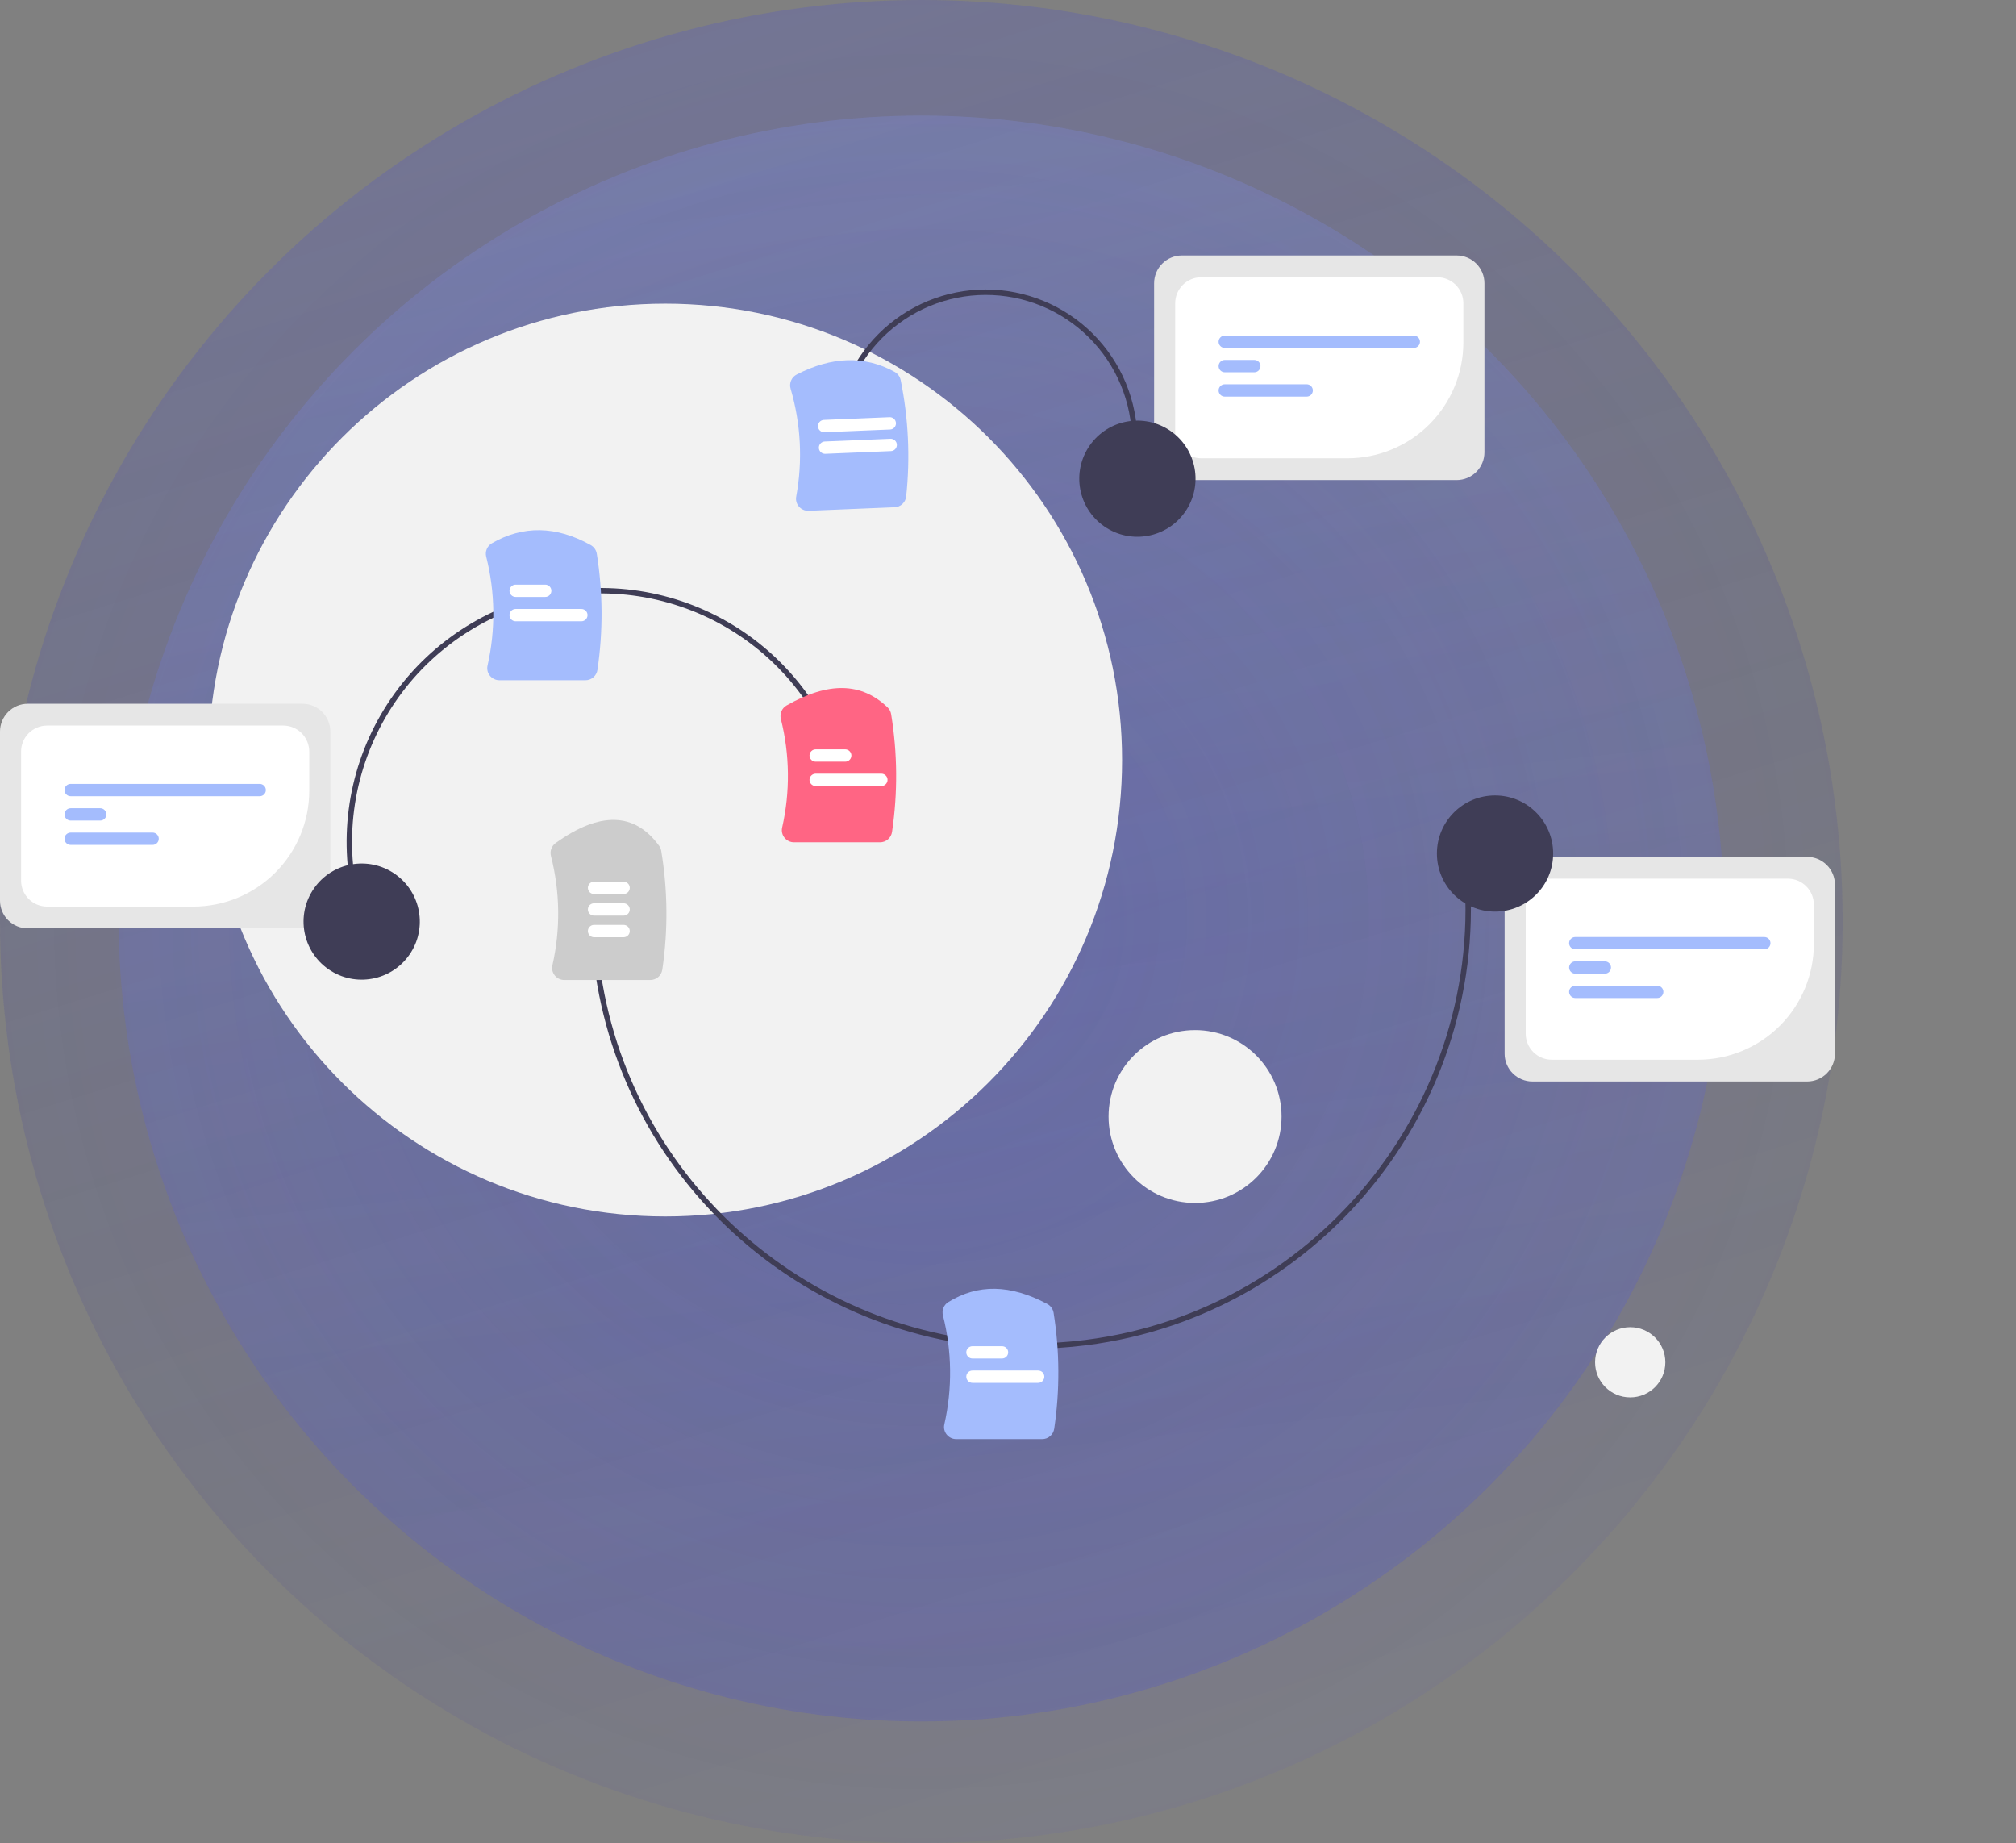 <svg width="663" height="606" viewBox="0 0 663 606" fill="none" xmlns="http://www.w3.org/2000/svg">
<rect x="0" y="0" width="663" height="606" fill="#808080" stroke="none"/>
<circle cx="303" cy="302" r="264" fill="url(#paint0_radial_105_81)" fill-opacity="0.2"/>
<circle cx="303" cy="302" r="264" fill="url(#paint1_linear_105_81)" fill-opacity="0.2"/>
<circle cx="303" cy="303" r="303" fill="url(#paint2_radial_105_81)" fill-opacity="0.2"/>
<circle cx="303" cy="303" r="303" fill="url(#paint3_linear_105_81)" fill-opacity="0.2"/>
<path d="M218.796 399.973C301.76 399.973 369.016 332.786 369.016 249.907C369.016 167.028 301.76 99.841 218.796 99.841C135.831 99.841 68.575 167.028 68.575 249.907C68.575 332.786 135.831 399.973 218.796 399.973Z" fill="#F2F2F2"/>
<path d="M393.015 395.533C408.725 395.533 421.46 382.811 421.46 367.118C421.46 351.425 408.725 338.703 393.015 338.703C377.306 338.703 364.571 351.425 364.571 367.118C364.571 382.811 377.306 395.533 393.015 395.533Z" fill="#F2F2F2"/>
<path d="M536.125 459.467C542.507 459.467 547.68 454.298 547.68 447.923C547.68 441.548 542.507 436.38 536.125 436.38C529.743 436.38 524.569 441.548 524.569 447.923C524.569 454.298 529.743 459.467 536.125 459.467Z" fill="#F2F2F2"/>
<path d="M338.882 443.487C267.084 443.491 204.615 389.985 195.386 317.008L197.15 316.785C206.264 388.862 267.973 441.707 338.883 441.711C344.908 441.711 350.927 441.331 356.904 440.575C435.113 430.705 490.702 359.114 480.822 280.986L482.585 280.763C492.588 359.862 436.308 432.345 357.127 442.337C351.076 443.102 344.982 443.486 338.882 443.487Z" fill="#3F3D56"/>
<path d="M342.737 473.188H314.468C313.864 473.189 313.267 473.054 312.723 472.792C312.179 472.53 311.701 472.149 311.326 471.676C310.955 471.216 310.693 470.677 310.56 470.101C310.428 469.525 310.427 468.926 310.559 468.35C313.242 456.523 313.083 444.23 310.097 432.476C309.893 431.664 309.951 430.808 310.262 430.031C310.574 429.254 311.123 428.595 311.831 428.148C321.611 422.096 332.26 422.285 344.389 428.727C344.94 429.017 345.417 429.43 345.782 429.935C346.147 430.439 346.391 431.021 346.494 431.635C348.502 444.256 348.573 457.108 346.702 469.75C346.569 470.705 346.094 471.58 345.365 472.212C344.636 472.844 343.703 473.191 342.737 473.188Z" fill="#A4BCFD"/>
<path d="M213.85 322.234H185.581C184.977 322.235 184.38 322.1 183.836 321.838C183.292 321.576 182.814 321.195 182.439 320.722C182.068 320.261 181.806 319.723 181.673 319.147C181.54 318.571 181.54 317.972 181.672 317.396C184.364 305.528 184.195 293.191 181.178 281.401C180.988 280.625 181.034 279.81 181.311 279.06C181.588 278.31 182.083 277.66 182.733 277.194C197.27 266.75 208.718 267.053 216.759 278.096C217.122 278.6 217.362 279.18 217.463 279.792C219.611 292.696 219.73 305.856 217.815 318.796C217.682 319.751 217.207 320.626 216.478 321.258C215.749 321.89 214.815 322.237 213.85 322.234Z" fill="#CCCCCC"/>
<path d="M329.529 446.683H319.804C319.267 446.682 318.752 446.468 318.373 446.089C317.994 445.709 317.781 445.194 317.781 444.658C317.781 444.121 317.994 443.607 318.373 443.227C318.752 442.847 319.267 442.633 319.804 442.632H329.529C330.067 442.632 330.582 442.846 330.963 443.225C331.343 443.605 331.556 444.121 331.556 444.658C331.556 445.195 331.343 445.71 330.963 446.09C330.582 446.47 330.067 446.683 329.529 446.683Z" fill="white"/>
<path d="M341.419 454.687H319.804C319.267 454.686 318.752 454.472 318.373 454.092C317.994 453.712 317.781 453.198 317.781 452.661C317.781 452.125 317.994 451.61 318.373 451.231C318.752 450.851 319.267 450.637 319.804 450.636H341.419C341.956 450.637 342.471 450.851 342.85 451.231C343.23 451.61 343.443 452.125 343.443 452.661C343.443 453.198 343.23 453.712 342.85 454.092C342.471 454.472 341.956 454.686 341.419 454.687Z" fill="white"/>
<path d="M205.086 293.953H195.361C194.824 293.952 194.31 293.738 193.93 293.359C193.551 292.979 193.338 292.464 193.338 291.928C193.338 291.391 193.551 290.877 193.93 290.497C194.31 290.117 194.824 289.903 195.361 289.902H205.086C205.623 289.903 206.138 290.117 206.517 290.497C206.896 290.877 207.109 291.391 207.109 291.928C207.109 292.464 206.896 292.979 206.517 293.359C206.138 293.738 205.623 293.952 205.086 293.953Z" fill="white"/>
<path d="M205.086 301.057H195.361C194.824 301.056 194.31 300.842 193.93 300.462C193.551 300.083 193.338 299.568 193.338 299.032C193.338 298.495 193.551 297.98 193.93 297.601C194.31 297.221 194.824 297.007 195.361 297.006H205.086C205.623 297.007 206.138 297.221 206.517 297.601C206.896 297.98 207.109 298.495 207.109 299.032C207.109 299.568 206.896 300.083 206.517 300.462C206.138 300.842 205.623 301.056 205.086 301.057Z" fill="white"/>
<path d="M205.086 308.161H195.361C194.824 308.16 194.31 307.946 193.93 307.566C193.551 307.186 193.338 306.672 193.338 306.135C193.338 305.599 193.551 305.084 193.93 304.704C194.31 304.325 194.824 304.111 195.361 304.11H205.086C205.623 304.111 206.138 304.325 206.517 304.704C206.896 305.084 207.109 305.599 207.109 306.135C207.109 306.672 206.896 307.186 206.517 307.566C206.138 307.946 205.623 308.16 205.086 308.161Z" fill="white"/>
<path d="M594.327 355.598H503.959C501.537 355.595 499.215 354.632 497.503 352.922C495.79 351.211 494.827 348.892 494.824 346.472V290.871C494.827 288.452 495.79 286.132 497.503 284.422C499.215 282.711 501.537 281.749 503.959 281.746H594.327C596.749 281.749 599.071 282.711 600.783 284.422C602.496 286.132 603.459 288.452 603.462 290.871V346.472C603.459 348.892 602.496 351.211 600.783 352.922C599.071 354.633 596.749 355.595 594.327 355.598Z" fill="#E6E6E6"/>
<path d="M558.422 348.436H510.311C508.043 348.433 505.869 347.532 504.265 345.93C502.661 344.328 501.758 342.155 501.756 339.89V297.454C501.758 295.188 502.661 293.016 504.265 291.413C505.869 289.811 508.043 288.91 510.311 288.907H587.975C590.243 288.91 592.417 289.811 594.021 291.413C595.625 293.016 596.527 295.188 596.53 297.454V310.368C596.518 320.461 592.5 330.137 585.356 337.273C578.212 344.41 568.525 348.424 558.422 348.436Z" fill="white"/>
<path d="M580.227 312.144H518.059C517.521 312.144 517.005 311.931 516.625 311.551C516.245 311.171 516.031 310.656 516.031 310.119C516.031 309.582 516.245 309.067 516.625 308.687C517.005 308.307 517.521 308.094 518.059 308.094H580.227C580.765 308.094 581.281 308.307 581.661 308.687C582.041 309.067 582.255 309.582 582.255 310.119C582.255 310.656 582.041 311.171 581.661 311.551C581.281 311.931 580.765 312.144 580.227 312.144Z" fill="#A4BCFD"/>
<path d="M527.783 320.148H518.059C517.522 320.147 517.007 319.933 516.628 319.553C516.248 319.173 516.035 318.659 516.035 318.122C516.035 317.586 516.248 317.071 516.628 316.692C517.007 316.312 517.522 316.098 518.059 316.097H527.783C528.32 316.098 528.835 316.312 529.214 316.692C529.594 317.071 529.807 317.586 529.807 318.122C529.807 318.659 529.594 319.173 529.214 319.553C528.835 319.933 528.32 320.147 527.783 320.148Z" fill="#A4BCFD"/>
<path d="M545.007 328.151H518.059C517.521 328.151 517.005 327.938 516.625 327.558C516.245 327.178 516.031 326.663 516.031 326.126C516.031 325.589 516.245 325.073 516.625 324.694C517.005 324.314 517.521 324.1 518.059 324.1H545.007C545.545 324.1 546.061 324.314 546.441 324.694C546.821 325.073 547.035 325.589 547.035 326.126C547.035 326.663 546.821 327.178 546.441 327.558C546.061 327.938 545.545 328.151 545.007 328.151Z" fill="#A4BCFD"/>
<path d="M491.671 299.735C502.228 299.735 510.787 291.185 510.787 280.638C510.787 270.092 502.228 261.542 491.671 261.542C481.113 261.542 472.554 270.092 472.554 280.638C472.554 291.185 481.113 299.735 491.671 299.735Z" fill="#3F3D56"/>
<path d="M275.273 135.368C276.539 128.952 279.057 122.847 282.684 117.402C286.312 111.958 290.977 107.28 296.414 103.637C307.394 96.278 320.851 93.579 333.823 96.132C340.247 97.396 346.358 99.912 351.808 103.535C357.258 107.159 361.941 111.819 365.588 117.251C369.235 122.682 371.776 128.778 373.065 135.19C374.354 141.602 374.366 148.205 373.1 154.622L371.355 154.279C373.82 141.782 371.214 128.818 364.111 118.241C357.008 107.663 345.99 100.337 333.48 97.875C320.97 95.413 307.993 98.016 297.405 105.112C286.816 112.207 279.483 123.215 277.018 135.712L275.273 135.368Z" fill="#3F3D56"/>
<path d="M294.205 166.788L265.959 167.957C265.356 167.983 264.754 167.873 264.2 167.634C263.645 167.395 263.152 167.033 262.757 166.576C262.368 166.132 262.084 165.604 261.927 165.034C261.771 164.464 261.745 163.866 261.853 163.285C264.021 151.478 263.389 139.328 260.009 127.808C259.748 126.927 259.801 125.983 260.159 125.137C260.517 124.291 261.157 123.595 261.971 123.167C273.541 117.163 284.381 116.858 294.189 122.261C294.703 122.54 295.15 122.928 295.499 123.397C295.848 123.866 296.09 124.406 296.209 124.978C298.762 137.548 299.374 150.435 298.024 163.19C297.93 164.149 297.492 165.043 296.79 165.705C296.087 166.366 295.169 166.751 294.205 166.788Z" fill="#A4BCFD"/>
<path d="M293.009 148.321L271.412 149.215C271.146 149.226 270.88 149.185 270.63 149.093C270.38 149.002 270.15 148.862 269.954 148.682C269.758 148.502 269.599 148.285 269.487 148.043C269.375 147.802 269.312 147.541 269.301 147.275C269.29 147.009 269.331 146.743 269.423 146.493C269.515 146.243 269.655 146.014 269.835 145.818C270.016 145.623 270.233 145.464 270.475 145.353C270.717 145.241 270.978 145.178 271.245 145.167L292.841 144.273C293.107 144.262 293.373 144.304 293.623 144.395C293.873 144.487 294.103 144.627 294.298 144.807C294.494 144.987 294.653 145.204 294.765 145.445C294.877 145.687 294.94 145.948 294.951 146.213C294.962 146.479 294.921 146.744 294.829 146.994C294.737 147.244 294.597 147.473 294.417 147.669C294.237 147.865 294.02 148.023 293.778 148.135C293.536 148.247 293.275 148.31 293.009 148.321Z" fill="white"/>
<path d="M292.715 141.223L271.118 142.117C270.581 142.139 270.057 141.947 269.661 141.583C269.265 141.22 269.031 140.714 269.008 140.177C268.986 139.64 269.178 139.117 269.542 138.721C269.907 138.326 270.413 138.092 270.95 138.069L292.547 137.176C293.084 137.153 293.609 137.345 294.004 137.709C294.4 138.073 294.635 138.579 294.657 139.116C294.679 139.652 294.487 140.176 294.123 140.571C293.759 140.967 293.252 141.201 292.715 141.223Z" fill="white"/>
<path d="M479.053 157.852H388.685C386.263 157.849 383.942 156.887 382.229 155.176C380.517 153.465 379.553 151.146 379.551 148.726V93.125C379.553 90.706 380.517 88.387 382.229 86.676C383.942 84.965 386.263 84.003 388.685 84H479.053C481.475 84.003 483.797 84.965 485.509 86.676C487.222 88.386 488.185 90.706 488.188 93.125V148.726C488.185 151.146 487.222 153.465 485.509 155.176C483.797 156.887 481.475 157.849 479.053 157.852Z" fill="#E6E6E6"/>
<path d="M443.149 150.69H395.038C392.769 150.687 390.595 149.786 388.991 148.184C387.387 146.582 386.485 144.41 386.482 142.144V99.708C386.485 97.442 387.387 95.27 388.991 93.668C390.595 92.065 392.769 91.164 395.038 91.162H472.701C474.969 91.164 477.144 92.065 478.748 93.668C480.351 95.27 481.254 97.442 481.256 99.708V112.622C481.245 122.715 477.226 132.391 470.082 139.528C462.938 146.664 453.252 150.679 443.149 150.69Z" fill="white"/>
<path d="M464.953 114.399H402.785C402.247 114.399 401.732 114.185 401.351 113.805C400.971 113.425 400.757 112.91 400.757 112.373C400.757 111.836 400.971 111.321 401.351 110.941C401.732 110.561 402.247 110.348 402.785 110.348H464.953C465.491 110.348 466.007 110.561 466.387 110.941C466.767 111.321 466.981 111.836 466.981 112.373C466.981 112.91 466.767 113.425 466.387 113.805C466.007 114.185 465.491 114.399 464.953 114.399Z" fill="#A4BCFD"/>
<path d="M412.51 122.402H402.785C402.248 122.401 401.733 122.187 401.354 121.807C400.975 121.428 400.762 120.913 400.762 120.377C400.762 119.84 400.975 119.326 401.354 118.946C401.733 118.566 402.248 118.352 402.785 118.351H412.51C413.047 118.352 413.561 118.566 413.941 118.946C414.32 119.326 414.533 119.84 414.533 120.377C414.533 120.913 414.32 121.428 413.941 121.807C413.561 122.187 413.047 122.401 412.51 122.402Z" fill="#A4BCFD"/>
<path d="M429.734 130.406H402.785C402.247 130.406 401.731 130.192 401.351 129.812C400.971 129.433 400.757 128.917 400.757 128.38C400.757 127.843 400.971 127.328 401.351 126.948C401.731 126.568 402.247 126.355 402.785 126.355H429.734C430.271 126.356 430.785 126.57 431.165 126.949C431.544 127.329 431.757 127.844 431.757 128.38C431.757 128.917 431.544 129.431 431.165 129.811C430.785 130.191 430.271 130.405 429.734 130.406Z" fill="#A4BCFD"/>
<path d="M390.291 167.477C395.865 158.52 393.114 146.745 384.148 141.177C375.181 135.609 363.394 138.356 357.82 147.314C352.247 156.271 354.997 168.046 363.963 173.614C372.93 179.182 384.717 176.434 390.291 167.477Z" fill="#3F3D56"/>
<path d="M119.401 306.373C111.558 285.661 112.273 262.684 121.388 242.498C130.503 222.312 147.272 206.57 168.005 198.735C188.739 190.901 211.739 191.614 231.945 200.72C252.152 209.826 267.91 226.577 275.753 247.289L274.09 247.918C270.289 237.881 264.546 228.689 257.19 220.869C249.833 213.048 241.007 206.752 231.214 202.339C221.422 197.927 210.855 195.484 200.118 195.151C189.38 194.817 178.682 196.6 168.634 200.397C158.587 204.194 149.386 209.931 141.557 217.28C133.729 224.629 127.426 233.446 123.009 243.229C118.592 253.011 116.146 263.567 115.813 274.293C115.479 285.02 117.264 295.707 121.065 305.744L119.401 306.373Z" fill="#3F3D56"/>
<path d="M192.517 223.67H164.248C163.644 223.671 163.047 223.536 162.503 223.274C161.959 223.012 161.481 222.631 161.106 222.158C160.735 221.697 160.473 221.159 160.34 220.583C160.207 220.007 160.207 219.408 160.339 218.832C163.015 207.033 162.864 194.769 159.897 183.039C159.687 182.209 159.751 181.333 160.081 180.543C160.411 179.752 160.988 179.09 161.726 178.655C171.966 172.7 182.902 172.882 194.228 179.196C194.764 179.488 195.227 179.899 195.58 180.397C195.933 180.894 196.168 181.466 196.266 182.068C198.282 194.704 198.355 207.574 196.482 220.232C196.349 221.187 195.874 222.062 195.145 222.694C194.416 223.326 193.482 223.673 192.517 223.67Z" fill="#A4BCFD"/>
<path d="M179.309 196.277H169.584C169.047 196.276 168.532 196.062 168.153 195.682C167.773 195.303 167.56 194.788 167.56 194.252C167.56 193.715 167.773 193.201 168.153 192.821C168.532 192.441 169.047 192.227 169.584 192.226H179.309C179.846 192.227 180.36 192.441 180.74 192.821C181.119 193.201 181.332 193.715 181.332 194.252C181.332 194.788 181.119 195.303 180.74 195.682C180.36 196.062 179.846 196.276 179.309 196.277Z" fill="white"/>
<path d="M191.199 204.281H169.584C169.046 204.281 168.53 204.067 168.15 203.687C167.77 203.308 167.556 202.792 167.556 202.255C167.556 201.718 167.77 201.203 168.15 200.823C168.53 200.443 169.046 200.23 169.584 200.23H191.199C191.736 200.231 192.251 200.445 192.63 200.824C193.009 201.204 193.222 201.719 193.222 202.255C193.222 202.792 193.009 203.306 192.63 203.686C192.251 204.066 191.736 204.28 191.199 204.281Z" fill="white"/>
<path d="M99.502 305.254H9.135C6.713 305.251 4.391 304.289 2.679 302.578C0.966 300.867 0.003 298.548 0 296.128V240.528C0.003 238.108 0.966 235.789 2.679 234.078C4.391 232.367 6.713 231.405 9.135 231.402H99.502C101.924 231.405 104.246 232.367 105.959 234.078C107.671 235.789 108.635 238.108 108.637 240.528V296.128C108.635 298.548 107.671 300.867 105.959 302.578C104.246 304.289 101.924 305.251 99.502 305.254Z" fill="#E6E6E6"/>
<path d="M63.598 298.092H15.487C13.219 298.09 11.044 297.188 9.44 295.586C7.836 293.984 6.934 291.812 6.932 289.546V247.11C6.934 244.844 7.836 242.672 9.44 241.07C11.044 239.468 13.219 238.566 15.487 238.564H93.15C95.419 238.566 97.593 239.468 99.197 241.07C100.801 242.672 101.703 244.844 101.706 247.11V260.024C101.694 270.117 97.675 279.793 90.531 286.93C83.387 294.066 73.701 298.081 63.598 298.092Z" fill="white"/>
<path d="M85.403 261.801H23.234C22.697 261.801 22.181 261.587 21.801 261.207C21.42 260.828 21.207 260.312 21.207 259.775C21.207 259.238 21.42 258.723 21.801 258.343C22.181 257.963 22.697 257.75 23.234 257.75H85.403C85.941 257.75 86.456 257.963 86.837 258.343C87.217 258.723 87.43 259.238 87.43 259.775C87.43 260.312 87.217 260.828 86.837 261.207C86.456 261.587 85.941 261.801 85.403 261.801Z" fill="#A4BCFD"/>
<path d="M32.959 269.804H23.234C22.697 269.803 22.183 269.589 21.803 269.21C21.424 268.83 21.211 268.315 21.211 267.779C21.211 267.242 21.424 266.728 21.803 266.348C22.183 265.968 22.697 265.754 23.234 265.753H32.959C33.496 265.754 34.011 265.968 34.39 266.348C34.77 266.728 34.983 267.242 34.983 267.779C34.983 268.315 34.77 268.83 34.39 269.21C34.011 269.589 33.496 269.803 32.959 269.804Z" fill="#A4BCFD"/>
<path d="M50.183 277.808H23.234C22.697 277.807 22.183 277.593 21.803 277.213C21.424 276.833 21.211 276.319 21.211 275.782C21.211 275.246 21.424 274.731 21.803 274.351C22.183 273.972 22.697 273.758 23.234 273.757H50.183C50.721 273.757 51.236 273.97 51.617 274.35C51.997 274.73 52.211 275.245 52.211 275.782C52.211 276.319 51.997 276.835 51.617 277.215C51.236 277.594 50.721 277.808 50.183 277.808Z" fill="#A4BCFD"/>
<path d="M135.183 313.103C140.757 304.146 138.006 292.371 129.04 286.803C120.073 281.235 108.286 283.982 102.713 292.94C97.139 301.897 99.889 313.672 108.856 319.24C117.822 324.808 129.609 322.06 135.183 313.103Z" fill="#3F3D56"/>
<path d="M289.405 276.948H261.135C260.531 276.949 259.935 276.814 259.391 276.552C258.847 276.29 258.369 275.908 257.993 275.436C257.622 274.975 257.361 274.437 257.228 273.861C257.095 273.285 257.095 272.686 257.226 272.11C259.898 260.331 259.752 248.09 256.8 236.378C256.591 235.536 256.662 234.649 257.002 233.852C257.343 233.054 257.935 232.389 258.688 231.958C272.421 224.105 283.295 224.322 291.932 232.621C292.537 233.213 292.936 233.984 293.069 234.819C295.167 247.623 295.269 260.675 293.37 273.51C293.237 274.465 292.762 275.339 292.033 275.972C291.304 276.604 290.37 276.95 289.405 276.948Z" fill="#FF6584"/>
<path d="M277.974 250.443H268.249C267.712 250.442 267.197 250.228 266.818 249.848C266.439 249.469 266.226 248.954 266.226 248.418C266.226 247.881 266.439 247.366 266.818 246.987C267.197 246.607 267.712 246.393 268.249 246.392H277.974C278.511 246.393 279.026 246.607 279.405 246.987C279.784 247.366 279.997 247.881 279.997 248.418C279.997 248.954 279.784 249.469 279.405 249.848C279.026 250.228 278.511 250.442 277.974 250.443Z" fill="white"/>
<path d="M289.864 258.446H268.249C267.711 258.446 267.196 258.233 266.815 257.853C266.435 257.473 266.221 256.958 266.221 256.421C266.221 255.884 266.435 255.369 266.815 254.989C267.196 254.609 267.711 254.395 268.249 254.395H289.864C290.401 254.397 290.916 254.61 291.295 254.99C291.675 255.37 291.888 255.884 291.888 256.421C291.888 256.957 291.675 257.472 291.295 257.852C290.916 258.231 290.401 258.445 289.864 258.446Z" fill="white"/>
<defs>
<radialGradient id="paint0_radial_105_81" cx="0" cy="0" r="1" gradientUnits="userSpaceOnUse" gradientTransform="translate(303 302) rotate(90) scale(264)">
<stop stop-color="#444CE7" stop-opacity="0.81"/>
<stop offset="1" stop-color="#444CE7" stop-opacity="0.29"/>
</radialGradient>
<linearGradient id="paint1_linear_105_81" x1="303" y1="38" x2="356.333" y2="536.667" gradientUnits="userSpaceOnUse">
<stop stop-color="#A4BCFD"/>
<stop offset="1" stop-color="#444CE7" stop-opacity="0.81"/>
</linearGradient>
<radialGradient id="paint2_radial_105_81" cx="0" cy="0" r="1" gradientUnits="userSpaceOnUse" gradientTransform="translate(303 303) rotate(90) scale(303)">
<stop stop-color="#444CE7" stop-opacity="0.81"/>
<stop offset="1" stop-color="#444CE7" stop-opacity="0.29"/>
</radialGradient>
<linearGradient id="paint3_linear_105_81" x1="175.047" y1="1.87602e-06" x2="360.757" y2="597.559" gradientUnits="userSpaceOnUse">
<stop stop-color="#444CE7" stop-opacity="0.81"/>
<stop offset="1" stop-opacity="0"/>
</linearGradient>
</defs>
</svg>
